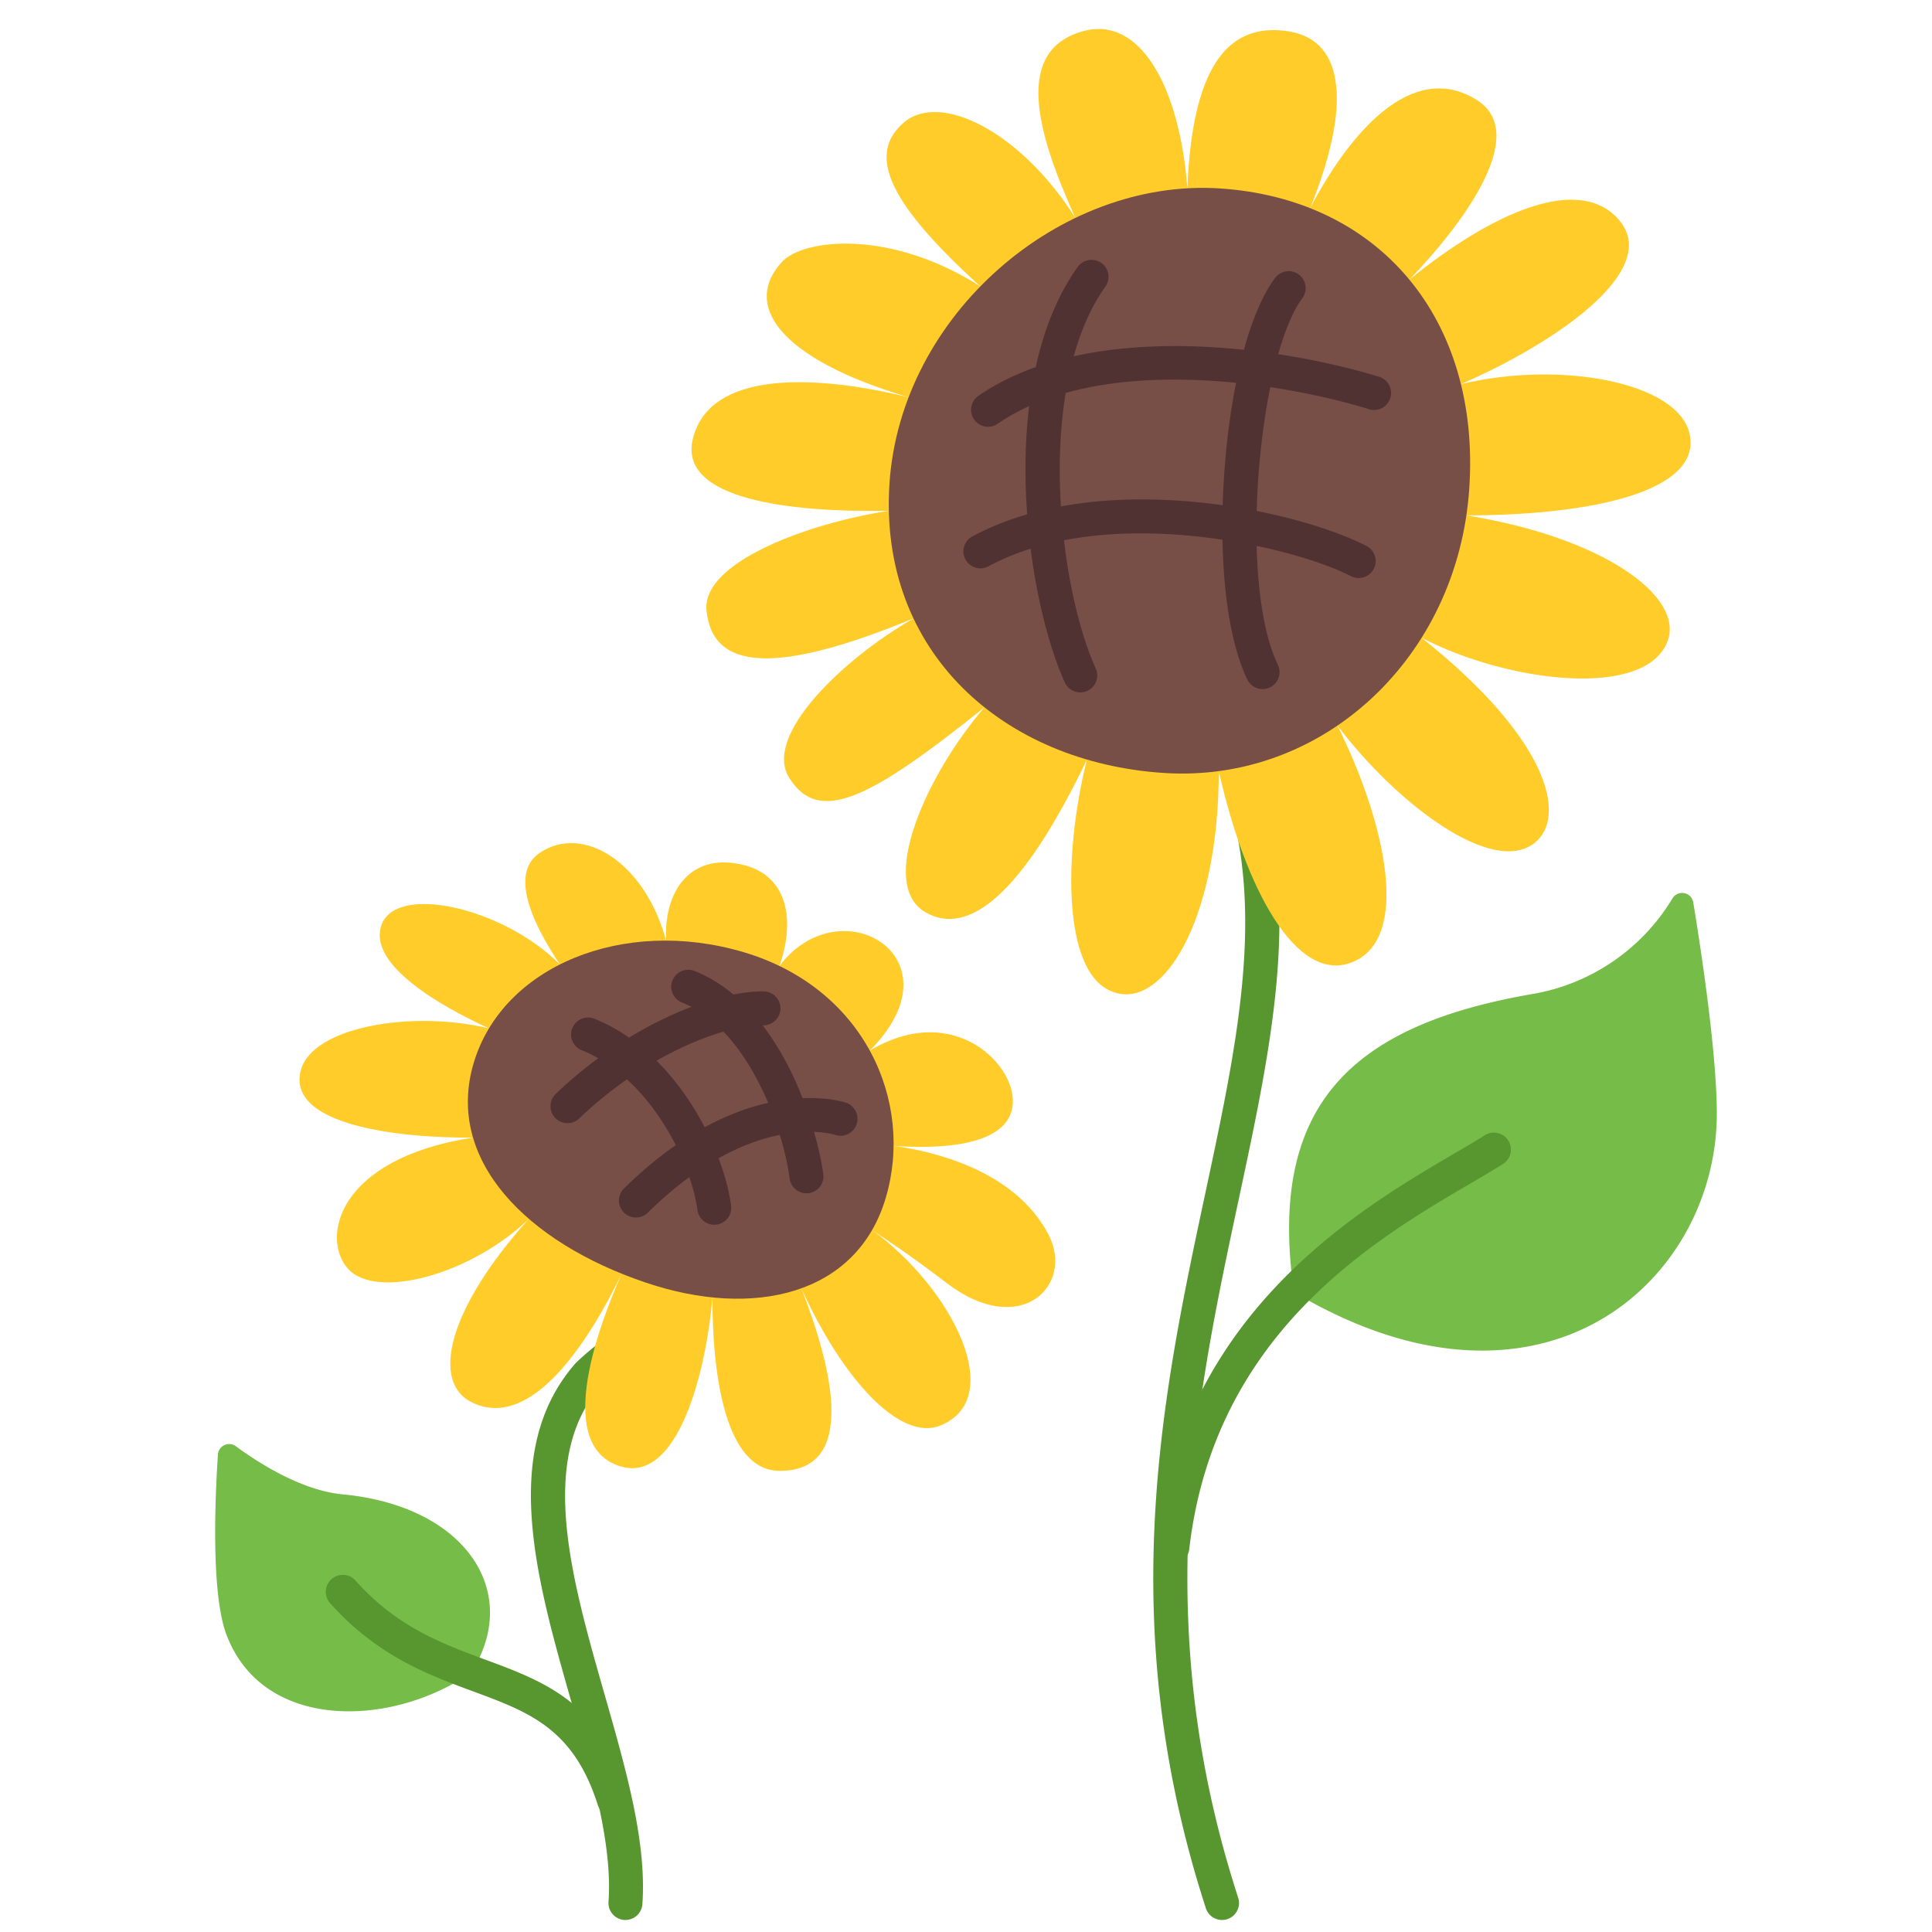 <svg height="512" viewBox="0 0 512 512" width="512" xmlns="http://www.w3.org/2000/svg"><path d="m90.844 396.027c-10.95-1.037-22.336-8.335-28.347-12.763a2.986 2.986 0 0 0 -4.746 2.216c-.751 11.32-1.866 36.691 2.229 47.63 9.628 25.719 43.691 24.789 64.9 10.135 13.48-21.217-1.311-44.12-34.036-47.218z" fill="#75bc48"/><path d="m165.757 508.815c-.107 0-.215 0-.323-.011a4.5 4.5 0 0 1 -4.17-4.807c1.055-14.882-4.178-33.183-9.719-52.558-9.436-33-19.194-67.126.971-90.149q.147-.168.309-.32c1.807-1.692 6.307-5.756 9.069-6.94a4.5 4.5 0 1 1 3.545 8.273 43.443 43.443 0 0 0 -6.3 5.083c-16.737 19.35-7.692 50.984 1.057 81.578 5.765 20.161 11.21 39.2 10.042 55.67a4.5 4.5 0 0 1 -4.481 4.181z" fill="#58962f"/><path d="m162.716 481.482a4.5 4.5 0 0 1 -4.288-3.139c-6.443-20.28-18.187-24.621-33.055-30.117-11.9-4.4-25.394-9.387-37.885-23.368a4.5 4.5 0 1 1 6.712-6c11 12.311 22.841 16.689 34.294 20.922 15.806 5.843 30.737 11.362 38.511 35.835a4.5 4.5 0 0 1 -4.289 5.863z" fill="#58962f"/><path d="m188.8 343.834c-.022 20.92 3.527 45.932 17.792 45.961 20.477.043 14.248-26.656 5.771-48.377 11.014 24.3 26.263 40.71 36.892 36.345 17.725-7.279 3.12-36.287-18.135-51.788 4.226 2.895 9.518 6.2 19.708 14.015 19.565 14.994 34.083.676 27-12.864-8.918-17.05-30.575-22.032-41.016-23.464 10.007.737 29.594.783 31.479-10.179 1.834-10.661-15.244-28.576-37.784-15.059 24.6-24.677-7.888-43.818-23.936-22.424 4.54-13.07 1.985-26.048-13.187-27.374-11.236-.983-17.461 8.194-16.859 20.665-5.635-20.884-22.146-31.047-33.568-23.221-8.418 5.767-.9 20.123 5.433 29.522-14.943-15.059-43.909-21.764-47.424-10.067-3.038 10.107 15.039 20.789 28.62 27.006-20.546-4.926-46.779-.374-49.861 11.071-3.957 14.7 26.427 18.055 45.632 17.867-36.069 5.562-40.365 26.784-33.111 34.8 7.479 8.263 32.515 1.561 47.911-13.258-21.359 23.693-26.206 43.4-14.919 48.725 15.687 7.4 30.745-16.1 39.515-34.193-7.33 16.6-17.3 45.86-.345 51.051 15.292 4.68 22.736-25.243 24.392-44.76z" fill="#ffcc29"/><path d="m448.731 239.139a2.991 2.991 0 0 0 -5.519-1.04 53.911 53.911 0 0 1 -37.535 25.4c-47.636 8.348-69.851 29.494-62.761 78.941 65.867 39.163 112.349-3.081 112.059-47.79-.103-15.85-3.999-41.817-6.244-55.511z" fill="#75bc48"/><path d="m323.851 508.816a4.5 4.5 0 0 1 -4.279-3.112c-24.5-75.519-11.55-136.142-.12-189.628 9.873-46.2 18.4-86.106-1.645-122.99a4.5 4.5 0 1 1 7.907-4.3c21.634 39.807 12.785 81.218 2.539 129.168-11.193 52.379-23.879 111.747-.121 184.97a4.5 4.5 0 0 1 -4.281 5.889z" fill="#58962f"/><path d="m310.7 414.528a4.625 4.625 0 0 1 -.523-.03 4.5 4.5 0 0 1 -3.953-4.988c7.122-61.575 53.872-88.974 78.988-103.694 3.161-1.852 5.891-3.451 8.232-4.928a4.5 4.5 0 1 1 4.8 7.612c-2.466 1.555-5.389 3.268-8.483 5.082-25.43 14.9-67.992 39.847-74.6 96.962a4.5 4.5 0 0 1 -4.461 3.984z" fill="#58962f"/><path d="m447.784 115.114c-2.848-13.854-34.364-19.665-60.622-13.308 25.008-10.891 53.418-30.216 41.846-43.572-10.595-12.234-33.708-1.823-55.508 15.876 14.449-15 32-38.778 17.841-47.624-17.408-10.874-34.008 9.364-44.141 28.672 10.661-26.352 9.632-44.419-5.7-46.848-16.452-2.61-25.588 10.022-26.831 41.59-2.056-26.847-12.523-45.967-27.825-41.592-18.09 5.173-12.231 26.628-1.855 49.44-14.543-22.948-35.789-33.461-45.402-25.326-10.423 8.821-3.11 22.286 20.218 43.477-23.95-15.279-46.942-12.626-52.611-6.464-10.22 11.105-1.456 25.413 33.6 35.85-24.049-5.885-52.734-7.511-57.194 11.086-3.843 16.031 25.769 19.449 51.958 19.005-21.128 3.195-49.574 13.552-48.329 26.38 1.559 16.067 18.71 17.045 54.856 2.126-18.962 10.934-39.775 31.051-33.013 42.118 7.853 12.849 21.565 5.7 51.832-18.555-15.146 17.528-28.641 46.936-15.563 54.362 11.428 6.489 25.676-5.032 42.711-40.52-6.261 24.628-7.07 59.876 9.074 62.122 12.47 1.736 25.8-21.258 25.871-59.055 6.957 31.125 20.561 56.548 35.344 50.646 15.791-6.3 8.706-37.314-3.9-62.712 15.336 20.315 40.926 40.051 52.242 31.1 8.776-6.942 3.663-27.713-29.942-54.363 23.217 12.035 59.663 16.261 65.232.761 4.248-11.823-17.288-27.41-53.364-33.2 32.465-.013 62.328-6.136 59.175-21.472z" fill="#ffcc29"/><path d="m389.381 129.34c-2.948 44.832-38.721 78.276-81 75.5s-75.61-31.846-72.662-76.678 45.3-81 87.576-78.223 69.034 34.568 66.086 79.401z" fill="#774f47"/><g fill="#513232"><path d="m334.6 182.612a4.5 4.5 0 0 1 -4.055-2.542c-5.478-11.329-7.746-31.951-6.065-55.166 1.668-23.052 6.685-42.206 13.421-51.235a4.5 4.5 0 0 1 7.214 5.382c-11.448 15.344-17.159 74.99-6.467 97.1a4.5 4.5 0 0 1 -4.048 6.46z"/><path d="m286.281 183.494a4.5 4.5 0 0 1 -4.1-2.644c-10.48-23.138-18.3-79.72 3.427-110.11a4.5 4.5 0 0 1 7.322 5.235c-8.266 11.562-12.543 30.033-12.041 52.01.411 18.038 4.136 37.331 9.49 49.151a4.5 4.5 0 0 1 -4.1 6.358z"/><path d="m261.848 113.1a4.5 4.5 0 0 1 -2.554-8.208c29.873-20.542 80.726-12.854 106.063-5.074a4.5 4.5 0 1 1 -2.642 8.6c-23.794-7.306-71.278-14.711-98.321 3.887a4.476 4.476 0 0 1 -2.546.795z"/><path d="m360.069 153.183a4.481 4.481 0 0 1 -2.055-.5c-15.166-7.807-64.338-19.646-96.034-2.619a4.5 4.5 0 1 1 -4.259-7.928c33.974-18.252 85.583-7.148 104.412 2.545a4.5 4.5 0 0 1 -2.064 8.5z"/></g><path d="m234.724 317.484c-7.627 25.705-35 32.041-63.5 22.45-31.531-10.612-53.333-32.482-45.706-58.187s39.665-38.871 71.559-29.408 45.274 39.441 37.647 65.145z" fill="#774f47"/><path d="m189.287 324.578a4.5 4.5 0 0 1 -4.454-3.9c-1.719-12.809-12.653-35.128-30.663-42.351a4.5 4.5 0 1 1 3.351-8.354c21.57 8.652 34.172 34.159 36.231 49.509a4.5 4.5 0 0 1 -3.861 5.058 4.586 4.586 0 0 1 -.604.038z" fill="#513232"/><path d="m213.718 316.24a4.5 4.5 0 0 1 -4.454-3.9c-1.931-14.391-11.389-39.787-28.549-46.67a4.5 4.5 0 1 1 3.351-8.353c23.319 9.353 32.535 42.026 34.118 53.827a4.5 4.5 0 0 1 -3.862 5.058 4.561 4.561 0 0 1 -.604.038z" fill="#513232"/><path d="m168.528 322.651a4.5 4.5 0 0 1 -3.154-7.71c31.8-31.243 57.688-23.09 58.773-22.728a4.5 4.5 0 1 1 -2.846 8.538c-.852-.268-22.023-6.508-49.62 20.61a4.484 4.484 0 0 1 -3.153 1.29z" fill="#513232"/><path d="m150.391 297.651a4.5 4.5 0 0 1 -3.118-7.746c18.867-18.117 42.054-27.353 55.134-27.17a4.5 4.5 0 0 1 4.427 4.572 4.545 4.545 0 0 1 -4.572 4.427c-10.981-.19-31.826 8.405-48.754 24.662a4.488 4.488 0 0 1 -3.117 1.255z" fill="#513232"/></svg>
